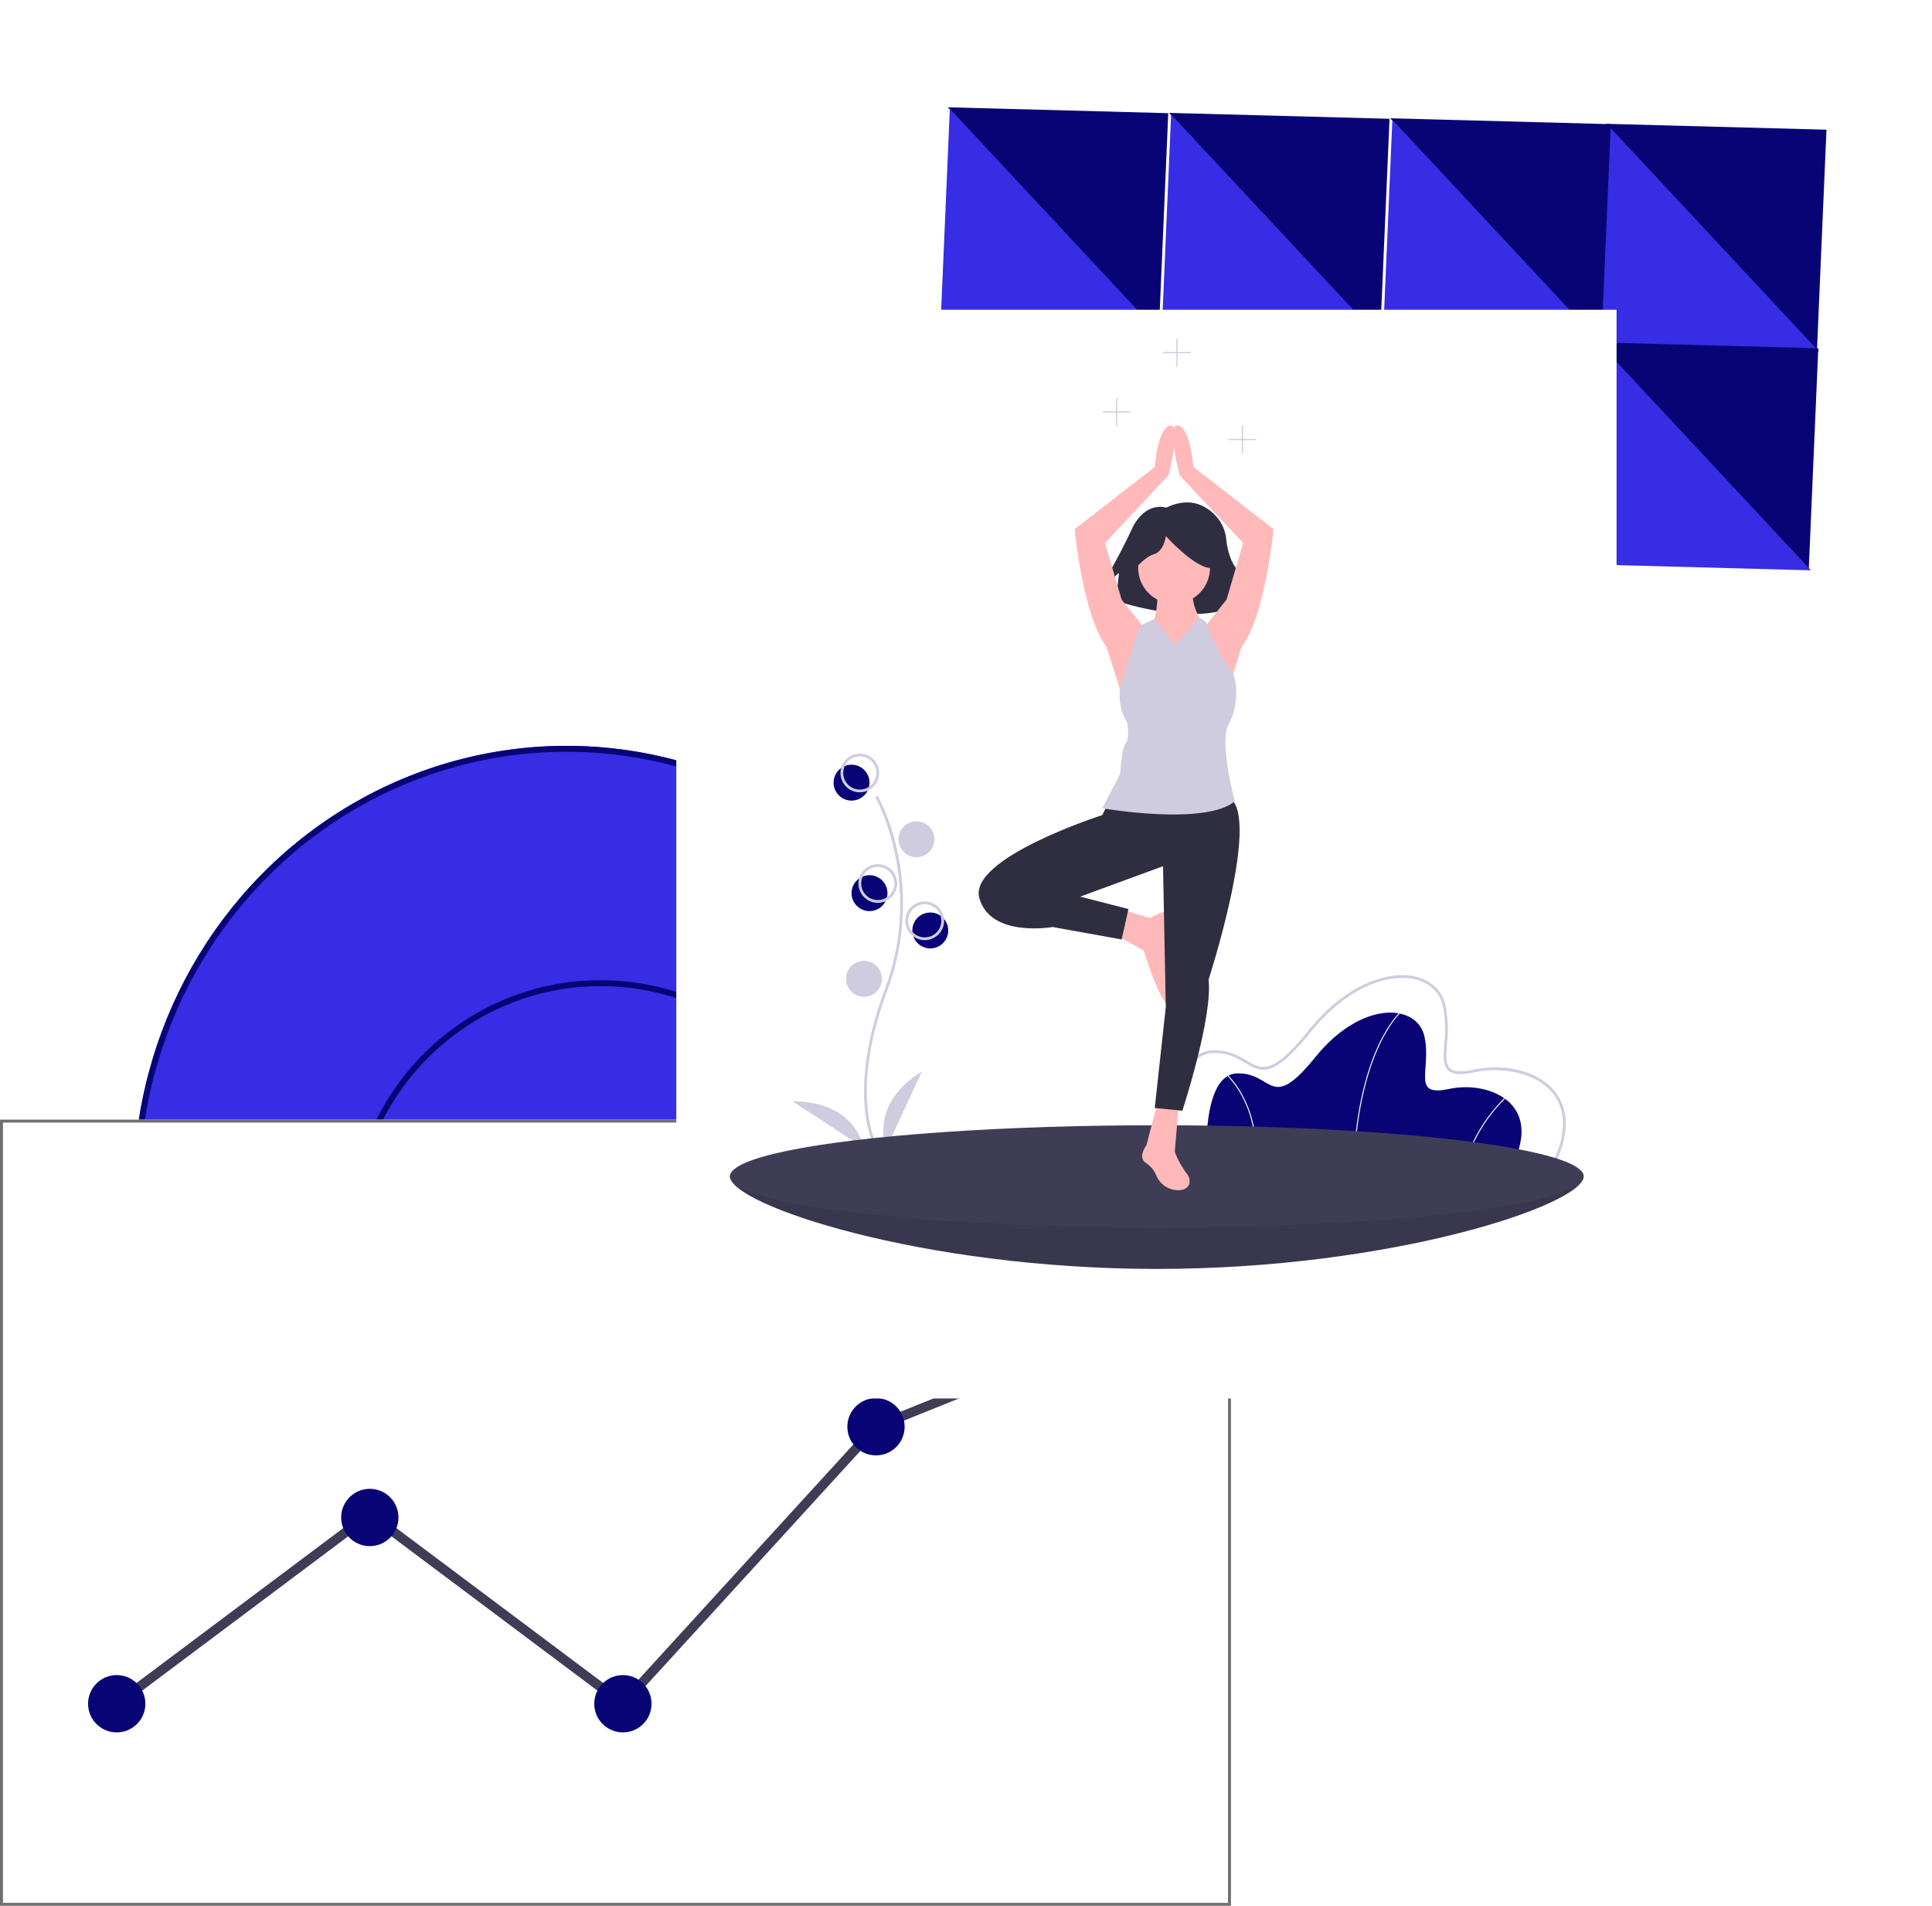 <svg xmlns="http://www.w3.org/2000/svg" xmlns:xlink="http://www.w3.org/1999/xlink" width="651.34" height="642.409" viewBox="0 0 651.34 642.409">
  <defs>
    <filter id="Rectangle_25" x="213" y="89.409" width="347" height="397" filterUnits="userSpaceOnUse">
      <feOffset dx="-3" dy="3" input="SourceAlpha"/>
      <feGaussianBlur stdDeviation="5" result="blur"/>
      <feFlood flood-opacity="0.18"/>
      <feComposite operator="in" in2="blur"/>
      <feComposite in="SourceGraphic"/>
    </filter>
  </defs>
  <g id="landing_img" transform="translate(-1221 -71.591)">
    <g id="Group_19" data-name="Group 19" transform="translate(38.088 -72.358)">
      <g id="Group_11" data-name="Group 11" transform="translate(1685.66 221.737) rotate(-43)">
        <path id="Polygon_3" data-name="Polygon 3" d="M52.162,0l52.162,53.027H0Z" transform="translate(105.892 0) rotate(90)" fill="#090476"/>
        <path id="Polygon_4" data-name="Polygon 4" d="M52.162,0l52.162,53.027H0Z" transform="translate(0 105.202) rotate(-90)" fill="#362de4"/>
      </g>
      <g id="Group_12" data-name="Group 12" transform="translate(1612.945 219.872) rotate(-43)">
        <path id="Polygon_3-2" data-name="Polygon 3" d="M52.162,0l52.162,53.027H0Z" transform="translate(105.892 0) rotate(90)" fill="#090476"/>
        <path id="Polygon_4-2" data-name="Polygon 4" d="M52.162,0l52.162,53.027H0Z" transform="translate(0 105.202) rotate(-90)" fill="#362de4"/>
      </g>
      <g id="Group_13" data-name="Group 13" transform="translate(1538.349 218.055) rotate(-43)">
        <path id="Polygon_3-3" data-name="Polygon 3" d="M52.162,0l52.162,53.027H0Z" transform="translate(105.892 0) rotate(90)" fill="#090476"/>
        <path id="Polygon_4-3" data-name="Polygon 4" d="M52.162,0l52.162,53.027H0Z" transform="translate(0 105.202) rotate(-90)" fill="#362de4"/>
      </g>
      <g id="Group_14" data-name="Group 14" transform="translate(1463.753 216.167) rotate(-43)">
        <path id="Polygon_3-4" data-name="Polygon 3" d="M52.162,0l52.162,53.027H0Z" transform="translate(105.892 0) rotate(90)" fill="#090476"/>
        <path id="Polygon_4-4" data-name="Polygon 4" d="M52.162,0l52.162,53.027H0Z" transform="translate(0 105.202) rotate(-90)" fill="#362de4"/>
      </g>
      <g id="Group_15" data-name="Group 15" transform="translate(1682.898 295.418) rotate(-43)">
        <path id="Polygon_3-5" data-name="Polygon 3" d="M52.162,0l52.162,53.027H0Z" transform="translate(105.892 0) rotate(90)" fill="#090476"/>
        <path id="Polygon_4-5" data-name="Polygon 4" d="M52.162,0l52.162,53.027H0Z" transform="translate(0 105.202) rotate(-90)" fill="#362de4"/>
      </g>
      <g id="Group_16" data-name="Group 16" transform="translate(1611.104 293.554) rotate(-43)">
        <path id="Polygon_3-6" data-name="Polygon 3" d="M52.162,0l52.162,53.027H0Z" transform="translate(105.892 0) rotate(90)" fill="#090476"/>
        <path id="Polygon_4-6" data-name="Polygon 4" d="M52.162,0l52.162,53.027H0Z" transform="translate(0 105.202) rotate(-90)" fill="#362de4"/>
      </g>
      <g id="Group_17" data-name="Group 17" transform="translate(1536.508 291.737) rotate(-43)">
        <path id="Polygon_3-7" data-name="Polygon 3" d="M52.162,0l52.162,53.027H0Z" transform="translate(105.892 0) rotate(90)" fill="#090476"/>
        <path id="Polygon_4-7" data-name="Polygon 4" d="M52.162,0l52.162,53.027H0Z" transform="translate(0 105.202) rotate(-90)" fill="#362de4"/>
      </g>
      <g id="Group_18" data-name="Group 18" transform="translate(1461.912 289.849) rotate(-43)">
        <path id="Polygon_3-8" data-name="Polygon 3" d="M52.162,0l52.162,53.027H0Z" transform="translate(105.892 0) rotate(90)" fill="#090476"/>
        <path id="Polygon_4-8" data-name="Polygon 4" d="M52.162,0l52.162,53.027H0Z" transform="translate(0 105.202) rotate(-90)" fill="#362de4"/>
      </g>
    </g>
    <g id="Ellipse_1" data-name="Ellipse 1" transform="translate(1266 323)" fill="#362de4" stroke="#090476" stroke-width="2">
      <ellipse cx="146" cy="149.5" rx="146" ry="149.5" stroke="none"/>
      <ellipse cx="146" cy="149.5" rx="145" ry="148.5" fill="none"/>
    </g>
    <g id="Ellipse_2" data-name="Ellipse 2" transform="translate(1339 402)" fill="#362de4" stroke="#090476" stroke-width="2">
      <ellipse cx="84.5" cy="85" rx="84.5" ry="85" stroke="none"/>
      <ellipse cx="84.5" cy="85" rx="83.5" ry="84" fill="none"/>
    </g>
    <g id="Group_8587" data-name="Group 8587">
      <g id="Group_8586" data-name="Group 8586">
        <g id="Rectangle_24" data-name="Rectangle 24" transform="translate(1221 449)" fill="#fff" stroke="#707070" stroke-width="1">
          <rect width="415" height="265" stroke="none"/>
          <rect x="0.5" y="0.5" width="414" height="264" fill="none"/>
        </g>
        <g id="undraw_Progress_data_re_rv4p" transform="translate(1181.919 472.419)">
          <path id="Path_4241" data-name="Path 4241" d="M249.285,175.642l-85.529-64.063L79.4,174.766l-1.931-2.577,86.291-64.633,85.121,63.757,84.588-92.567.34-.137L419.13,44.23l1.2,2.987L335.348,81.458Z" fill="#3f3d56"/>
          <circle id="Ellipse_153" data-name="Ellipse 153" cx="9.659" cy="9.659" r="9.659" transform="translate(68.771 163.818)" fill="#090476"/>
          <circle id="Ellipse_154" data-name="Ellipse 154" cx="9.659" cy="9.659" r="9.659" transform="translate(154.097 101.032)" fill="#090476"/>
          <circle id="Ellipse_155" data-name="Ellipse 155" cx="9.659" cy="9.659" r="9.659" transform="translate(239.422 163.818)" fill="#090476"/>
          <circle id="Ellipse_156" data-name="Ellipse 156" cx="9.659" cy="9.659" r="9.659" transform="translate(324.747 70.443)" fill="#090476"/>
          <circle id="Ellipse_157" data-name="Ellipse 157" cx="9.659" cy="9.659" r="9.659" transform="translate(410.073 35.025)" fill="#090476"/>
        </g>
      </g>
      <g id="Group_8585" data-name="Group 8585">
        <g transform="matrix(1, 0, 0, 1, 1221, 71.59)" filter="url(#Rectangle_25)">
          <rect id="Rectangle_25-2" data-name="Rectangle 25" width="317" height="367" transform="translate(231 101.41)" fill="#fff"/>
        </g>
        <g id="undraw_yoga_248n" transform="translate(1467.104 185.795)">
          <path id="Path_4243" data-name="Path 4243" d="M515.123,766.8c0,9.516-64.425,31.2-143.9,31.2s-143.9-21.685-143.9-31.2,64.425-3.26,143.9-3.26S515.123,757.287,515.123,766.8Z" transform="translate(-227.331 -484.472)" fill="#3f3d56"/>
          <path id="Path_4244" data-name="Path 4244" d="M515.123,766.8c0,9.516-64.425,31.2-143.9,31.2s-143.9-21.685-143.9-31.2,64.425-3.26,143.9-3.26S515.123,757.287,515.123,766.8Z" transform="translate(-227.331 -484.472)" opacity="0.1"/>
          <circle id="Ellipse_158" data-name="Ellipse 158" cx="6.054" cy="6.054" r="6.054" transform="translate(34.926 143.558)" fill="#090476"/>
          <circle id="Ellipse_159" data-name="Ellipse 159" cx="6.054" cy="6.054" r="6.054" transform="translate(61.47 193.386)" fill="#090476"/>
          <circle id="Ellipse_160" data-name="Ellipse 160" cx="6.054" cy="6.054" r="6.054" transform="translate(40.98 180.812)" fill="#090476"/>
          <path id="Path_4245" data-name="Path 4245" d="M348.128,561.687c-.107-.175-2.627-4.382-3.5-13.119-.8-8.016-.286-21.527,6.721-40.374,13.275-35.7-3.059-64.513-3.226-64.8l.806-.467a71.513,71.513,0,0,1,6.747,19.113,83.386,83.386,0,0,1-3.454,46.478c-13.252,35.643-3.4,52.517-3.3,52.683Z" transform="translate(-299.163 -288.892)" fill="#cfcce0"/>
          <path id="Path_4246" data-name="Path 4246" d="M330.335,419.183a6.52,6.52,0,1,1,6.52-6.52A6.52,6.52,0,0,1,330.335,419.183Zm0-12.108a5.588,5.588,0,1,0,5.588,5.588,5.588,5.588,0,0,0-5.588-5.588Z" transform="translate(-286.561 -266.312)" fill="#cfcce0"/>
          <circle id="Ellipse_161" data-name="Ellipse 161" cx="6.054" cy="6.054" r="6.054" transform="translate(56.813 162.651)" fill="#cfcce0"/>
          <path id="Path_4247" data-name="Path 4247" d="M346.013,515.667a6.52,6.52,0,1,1,6.52-6.52,6.52,6.52,0,0,1-6.52,6.52Zm0-12.108a5.588,5.588,0,1,0,5.588,5.588,5.588,5.588,0,0,0-5.588-5.588Z" transform="translate(-296.185 -325.541)" fill="#cfcce0"/>
          <path id="Path_4248" data-name="Path 4248" d="M387.019,548.231a6.52,6.52,0,1,1,6.52-6.52A6.52,6.52,0,0,1,387.019,548.231Zm0-12.108a5.588,5.588,0,1,0,5.588,5.588,5.588,5.588,0,0,0-5.588-5.588Z" transform="translate(-321.358 -345.531)" fill="#cfcce0"/>
          <circle id="Ellipse_162" data-name="Ellipse 162" cx="6.054" cy="6.054" r="6.054" transform="translate(39.117 209.685)" fill="#cfcce0"/>
          <path id="Path_4249" data-name="Path 4249" d="M362.075,709.614s-6.054-14.9,12.108-26.078Z" transform="translate(-309.453 -436.596)" fill="#cfcce0"/>
          <path id="Path_4250" data-name="Path 4250" d="M306.049,725.394s-2.755-15.847-24.08-15.711Z" transform="translate(-260.872 -452.647)" fill="#cfcce0"/>
          <path id="Path_4251" data-name="Path 4251" d="M746.327,683.713H643.283s-2.089-30.635,10.27-30.983,10.966,13.577,26.457-5.57,34.29-18.1,36.727-6.788-4.7,20.365,8.355,17.58S756.944,662.478,746.327,683.713Z" transform="translate(-482.593 -405.108)" fill="#090476"/>
          <path id="Path_4252" data-name="Path 4252" d="M771.87,683.434l-.348-.014c.811-20.169,5.035-33.129,8.436-40.448,3.693-7.948,7.251-11.165,7.286-11.2l.231.26c-.035.031-3.552,3.217-7.215,11.111C776.879,650.435,772.678,663.341,771.87,683.434Z" transform="translate(-561.398 -404.822)" fill="#f2f2f2"/>
          <path id="Path_4253" data-name="Path 4253" d="M868.478,729.556l-.334-.1a54,54,0,0,1,13.6-22.619l.234.258A53.641,53.641,0,0,0,868.478,729.556Z" transform="translate(-620.711 -450.902)" fill="#f2f2f2"/>
          <path id="Path_4254" data-name="Path 4254" d="M671,717.414l-.345-.048a37.914,37.914,0,0,0-3.41-22.161,30.512,30.512,0,0,0-5.382-7.854l.241-.251a30.9,30.9,0,0,1,5.453,7.951A38.26,38.26,0,0,1,671,717.414Z" transform="translate(-494.08 -438.784)" fill="#f2f2f2"/>
          <path id="Path_4255" data-name="Path 4255" d="M742.522,664.111H614.38l-.03-.434c-.074-1.08-1.708-26.551,6.545-35.64a9.039,9.039,0,0,1,6.606-3.17c5.38-.153,8.76,1.862,11.487,3.479,5.14,3.049,8.535,5.063,20.88-10.195,13.373-16.529,27.8-20.085,36.1-18.108,5.359,1.278,9.053,4.889,10.135,9.909a43.97,43.97,0,0,1,.436,12.807c-.28,3.839-.5,6.872,1.075,8.246,1.316,1.147,3.944,1.251,8.268.328,8.8-1.876,21.069-.271,27.229,7.689,3.314,4.282,5.925,12.066-.457,24.83Zm-127.268-.931H741.945c4.756-9.649,4.9-17.8.426-23.586-5.651-7.3-17.507-9.223-26.3-7.348-4.7,1-7.5.837-9.074-.537-1.928-1.68-1.692-4.917-1.392-9.016a43.2,43.2,0,0,0-.417-12.543c-1-4.655-4.443-8.007-9.44-9.2-8.03-1.916-22.056,1.6-35.158,17.788-12.851,15.883-16.722,13.588-22.079,10.41-2.76-1.637-5.895-3.494-10.986-3.35a8.142,8.142,0,0,0-5.943,2.865c-7.417,8.168-6.512,31.073-6.33,34.516Z" transform="translate(-464.804 -385.04)" fill="#cfcce0"/>
          <ellipse id="Ellipse_163" data-name="Ellipse 163" cx="143.896" cy="17.23" rx="143.896" ry="17.23" transform="translate(0 265.101)" fill="#3f3d56"/>
          <path id="Path_4256" data-name="Path 4256" d="M570.616,188.625s-7.194-2.569-11.818,7.708a202.668,202.668,0,0,1-11.818,21.582l4.111,1.028s1.028-7.194,3.6-8.222l-1.028,9.249s30.831,10.791,44.7-1.028l-.514-3.6s2.055.514,2.055,3.6l1.542-1.542s-1.542-3.083-6.166-7.194c-3.035-2.7-4.078-7.831-4.437-11.041a13.36,13.36,0,0,0-3.076-7.276C584.694,188.328,579.094,184.542,570.616,188.625Z" transform="translate(-423.556 -131.696)" fill="#2f2e41"/>
          <path id="Path_4257" data-name="Path 4257" d="M551.525,187.641l-7.451-9.314-5.588-19.093,21.421-22.818s4.657-17.7.466-16.765-5.122,13.97-5.122,13.97l-27.01,20.956s2.794,29.338,10.711,39.583l6.054,19.093Z" transform="translate(-412.053 -90.419)" fill="#ffb9b9"/>
          <path id="Path_4258" data-name="Path 4258" d="M624.761,187.641l7.451-9.314,5.588-19.093-21.421-22.818s-4.657-17.7-.466-16.765,5.122,13.97,5.122,13.97l27.01,20.956s-2.794,29.338-10.711,39.583l-6.054,19.093Z" transform="translate(-464.799 -90.419)" fill="#ffb9b9"/>
          <circle id="Ellipse_164" data-name="Ellipse 164" cx="12.108" cy="12.108" r="12.108" transform="translate(137.609 65.09)" fill="#ffb9b9"/>
          <path id="Path_4259" data-name="Path 4259" d="M593.223,260.815s.466,9.779-2.328,13.039-5.588,20.024,7.917,20.49,12.108-13.97,12.108-13.97l-2.794-7.917s-4.191-6.054-2.794-11.642Z" transform="translate(-449.094 -177.098)" fill="#ffb9b9"/>
          <path id="Path_4260" data-name="Path 4260" d="M565.819,541.824l10.012,3.027s8.149-4.89,8.149-.233-2.794,10.711-1.863,14.9,2.794,14.436,0,14.436-8.382-18.162-8.382-18.162l-9.314-5.123Z" transform="translate(-434.263 -349.603)" fill="#ffb9b9"/>
          <path id="Path_4261" data-name="Path 4261" d="M592.377,710.671l-3.725,14.436s-3.26,4.191,0,6.054a9.46,9.46,0,0,1,3.407,4.332,7.965,7.965,0,0,0,7.821,4.731c1.589-.132,2.928-.76,3.254-2.393a3.747,3.747,0,0,0-.721-2.935c-3.435-4.642-4.214-7.694-4.214-7.694l1.4-16.3Z" transform="translate(-448.248 -453.254)" fill="#ffb9b9"/>
          <path id="Path_4262" data-name="Path 4262" d="M576.433,222.541s4.111-5.652,7.708-6.68,4.111-6.166,4.111-6.166,9.249,10.277,14.9,10.791.514-12.332.514-12.332l-10.277-2.569-9.763,1.028-7.708,5.138Z" transform="translate(-441.321 -143.193)" fill="#2f2e41"/>
          <path id="Path_4263" data-name="Path 4263" d="M487.984,442.286l-1.863,3.725s-45.171,14.436-41.446,27.941,24.681,9.779,24.681,9.779l23.284,4.191,2.328-10.245-16.3-4.191,27.941-10.245.931,47.5-3.725,33.995,9.314.931s10.245-31.2,8.848-44.24c0,0,17.23-53.088,7.451-61S487.984,442.286,487.984,442.286Z" transform="translate(-360.62 -285.456)" fill="#2f2e41"/>
          <path id="Path_4264" data-name="Path 4264" d="M577.123,296.6l-7.266-8.782-4.922,2.256-5.122,16.3a17.305,17.305,0,0,0,.931,16.3s.931,5.588-.466,6.985-1.863,10.245-1.863,10.245l-6.054,11.642s34.461,6.054,44.706-2.328c0,0-5.376-19.82-2.116-25.874s3.725-15.335,0-19.526-7.663-15.139-7.663-15.139l-2.255-1.442Z" transform="translate(-426.86 -193.314)" fill="#cfcce0"/>
          <path id="Path_4265" data-name="Path 4265" d="M444.668,80.319H440.2V75.853H439.8v4.466H435.33v.406H439.8v4.466h.406V80.725h4.466Z" transform="translate(-267.239 -46.564)" fill="#cfcce0"/>
          <path id="Path_4266" data-name="Path 4266" d="M334.736,56.134H330.27V51.668h-.406v4.466H325.4v.406h4.466v4.466h.406V56.54h4.466Z" transform="translate(-199.754 -31.718)" fill="#cfcce0"/>
          <path id="Path_4267" data-name="Path 4267" d="M387.5,4.466h-4.466V0h-.406V4.466h-4.466v.406h4.466V9.338h.406V4.872H387.5Z" transform="translate(-232.147)" fill="#cfcce0"/>
        </g>
      </g>
    </g>
  </g>
</svg>
